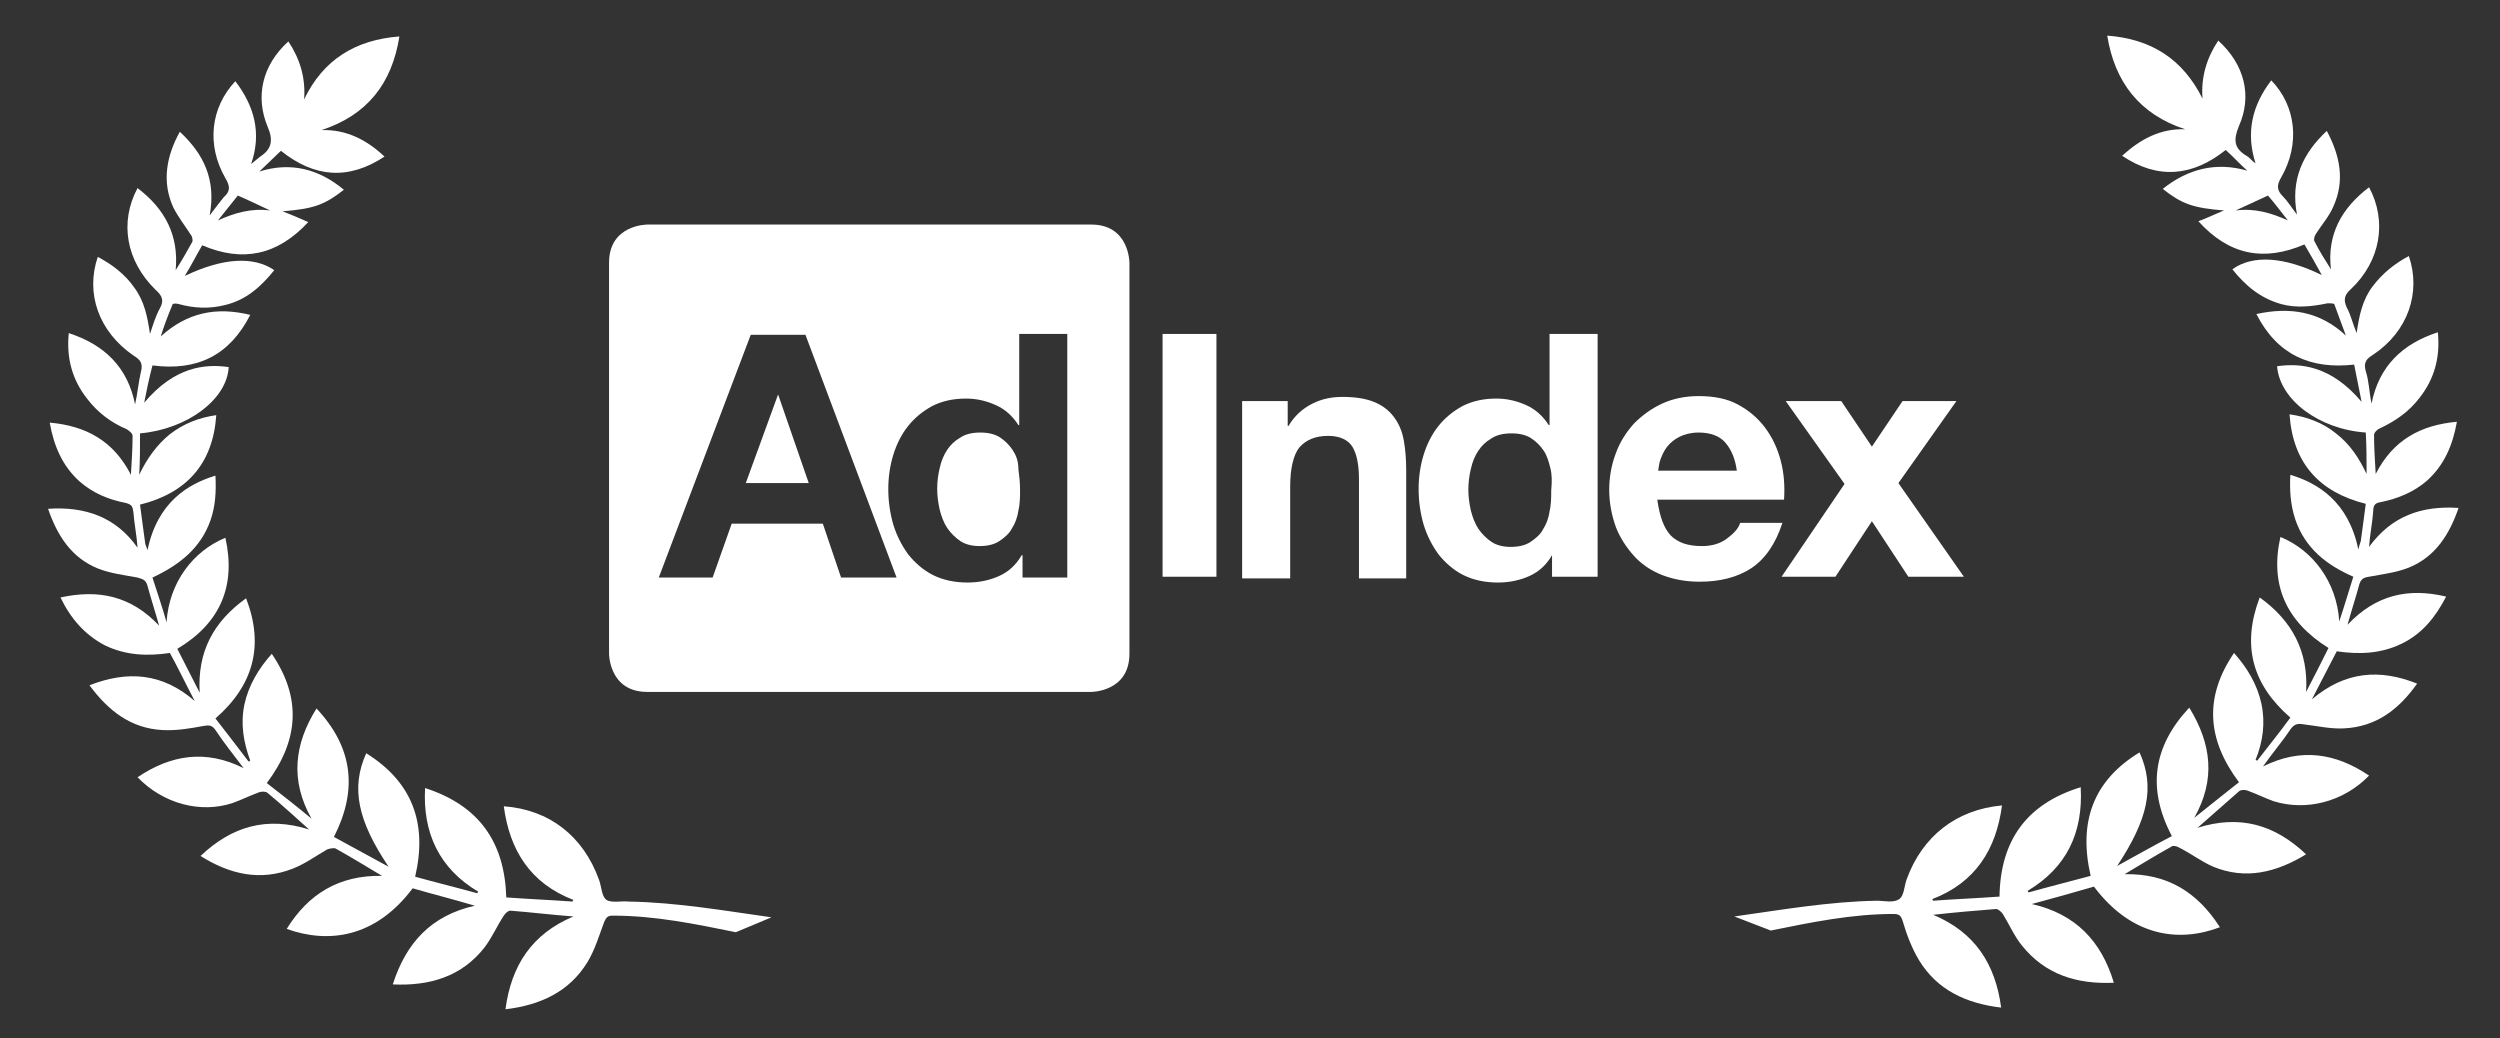 <?xml version="1.0" encoding="utf-8"?>
<!-- Generator: Adobe Illustrator 20.0.0, SVG Export Plug-In . SVG Version: 6.00 Build 0)  -->
<svg version="1.1" id="Слой_1" xmlns="http://www.w3.org/2000/svg" xmlns:xlink="http://www.w3.org/1999/xlink" x="0px" y="0px"
	 viewBox="0 0 301.7 125.3" style="enable-background:new 0 0 301.7 125.3;" xml:space="preserve">
<rect x="0" y="0" width="301.7" height="125.3" fill="#333333" stroke="none"/>
<style type="text/css">
	.st0{fill:#FFFFFF;}
</style>
<g>
	<g>
		<path class="st0" d="M146.8,40.3v29.3h-6.5V40.3H146.8z"/>
		<path class="st0" d="M155.4,48.4v3h0.1c0.7-1.2,1.7-2.1,2.9-2.7c1.2-0.6,2.4-0.8,3.6-0.8c1.6,0,2.8,0.2,3.8,0.6
			c1,0.4,1.8,1,2.4,1.8c0.6,0.8,1,1.7,1.2,2.8c0.2,1.1,0.3,2.3,0.3,3.6v13.1H164v-12c0-1.8-0.3-3.1-0.8-3.9s-1.5-1.3-2.9-1.3
			c-1.6,0-2.7,0.5-3.5,1.4c-0.7,0.9-1.1,2.5-1.1,4.7v11.1h-5.8V48.4H155.4z"/>
		<path class="st0" d="M187.3,67c-0.7,1.2-1.6,2-2.7,2.5c-1.1,0.5-2.4,0.8-3.8,0.8c-1.6,0-3-0.3-4.2-0.9c-1.2-0.6-2.2-1.5-3-2.5
			c-0.8-1.1-1.4-2.3-1.8-3.6c-0.4-1.4-0.6-2.8-0.6-4.3c0-1.4,0.2-2.8,0.6-4.1c0.4-1.3,1-2.5,1.8-3.5c0.8-1,1.8-1.8,2.9-2.4
			c1.2-0.6,2.5-0.9,4.1-0.9c1.3,0,2.5,0.3,3.6,0.8c1.1,0.5,2,1.3,2.7,2.4h0.1V40.3h5.8v29.3h-5.5L187.3,67L187.3,67z M187.1,56.5
			c-0.2-0.8-0.4-1.5-0.8-2.1c-0.4-0.6-0.9-1.1-1.5-1.5c-0.6-0.4-1.4-0.6-2.4-0.6c-1,0-1.8,0.2-2.4,0.6c-0.7,0.4-1.2,0.9-1.6,1.5
			c-0.4,0.6-0.7,1.3-0.9,2.2c-0.2,0.8-0.3,1.7-0.3,2.5c0,0.8,0.1,1.6,0.3,2.5c0.2,0.8,0.5,1.6,0.9,2.2c0.4,0.6,1,1.2,1.6,1.6
			c0.6,0.4,1.4,0.6,2.3,0.6c1,0,1.8-0.2,2.4-0.6c0.6-0.4,1.2-0.9,1.5-1.5c0.4-0.6,0.7-1.4,0.8-2.2c0.2-0.8,0.2-1.7,0.2-2.5
			C187.3,58.1,187.3,57.3,187.1,56.5z"/>
		<path class="st0" d="M201.6,64.6c0.9,0.9,2.1,1.3,3.8,1.3c1.2,0,2.2-0.3,3-0.9c0.8-0.6,1.4-1.2,1.6-1.9h5.1
			c-0.8,2.5-2.1,4.4-3.8,5.5c-1.7,1.1-3.8,1.6-6.2,1.6c-1.7,0-3.2-0.3-4.5-0.8c-1.3-0.5-2.5-1.3-3.4-2.3c-0.9-1-1.7-2.2-2.2-3.5
			c-0.5-1.4-0.8-2.9-0.8-4.5c0-1.6,0.3-3.1,0.8-4.4c0.5-1.4,1.3-2.6,2.2-3.6c1-1,2.1-1.8,3.4-2.4c1.3-0.6,2.8-0.9,4.4-0.9
			c1.8,0,3.4,0.3,4.7,1c1.3,0.7,2.4,1.6,3.3,2.8c0.9,1.2,1.5,2.5,1.9,4c0.4,1.5,0.5,3.1,0.4,4.7h-15.3
			C200.3,62.4,200.8,63.7,201.6,64.6z M208.2,53.4c-0.7-0.8-1.8-1.2-3.2-1.2c-0.9,0-1.7,0.2-2.3,0.5c-0.6,0.3-1.1,0.7-1.5,1.2
			c-0.4,0.5-0.6,1-0.8,1.5c-0.2,0.5-0.2,1-0.3,1.4h9.5C209.4,55.3,208.9,54.2,208.2,53.4z"/>
		<path class="st0" d="M215.5,48.4h6.7l3.7,5.5l3.7-5.5h6.5l-7,9.9l7.9,11.3h-6.7l-4.4-6.7l-4.4,6.7h-6.5l7.6-11.2L215.5,48.4z"/>
	</g>
	<g>
		<path class="st0" d="M122.2,54.3c-0.4-0.6-0.9-1.1-1.5-1.5c-0.6-0.4-1.4-0.6-2.4-0.6c-1,0-1.8,0.2-2.4,0.6
			c-0.7,0.4-1.2,0.9-1.6,1.5c-0.4,0.6-0.7,1.3-0.9,2.2c-0.2,0.8-0.3,1.7-0.3,2.5c0,0.8,0.1,1.6,0.3,2.5c0.2,0.8,0.5,1.6,0.9,2.2
			c0.4,0.6,1,1.2,1.6,1.6c0.6,0.4,1.4,0.6,2.3,0.6c1,0,1.8-0.2,2.4-0.6c0.6-0.4,1.2-0.9,1.5-1.5c0.4-0.6,0.7-1.4,0.8-2.2
			c0.2-0.8,0.2-1.7,0.2-2.5c0-0.9-0.1-1.7-0.2-2.5C122.9,55.6,122.6,54.9,122.2,54.3z"/>
		<polygon class="st0" points="93.9,47.6 90,58.3 97.6,58.3 93.9,47.6 		"/>
		<path class="st0" d="M131.7,27.1H78.1c0,0-4.6,0-4.6,4.6v47.2c0,0,0,4.6,4.6,4.6h53.6c0,0,4.6,0,4.6-4.6V31.7
			C136.3,31.7,136.3,27.1,131.7,27.1z M101.5,69.7l-2.2-6.5h-11l-2.3,6.5h-6.5l11.1-29.3h6.6l11,29.3H101.5z M128.9,69.7h-5.5V67
			h-0.1c-0.7,1.2-1.6,2-2.7,2.5c-1.1,0.5-2.4,0.8-3.8,0.8c-1.6,0-3-0.3-4.2-0.9c-1.2-0.6-2.2-1.5-3-2.5c-0.8-1.1-1.4-2.3-1.8-3.6
			c-0.4-1.4-0.6-2.8-0.6-4.3c0-1.4,0.2-2.8,0.6-4.1c0.4-1.3,1-2.5,1.8-3.5c0.8-1,1.8-1.8,2.9-2.4c1.2-0.6,2.5-0.9,4.1-0.9
			c1.3,0,2.5,0.3,3.6,0.8c1.1,0.5,2,1.3,2.7,2.4h0.1V40.3h5.8V69.7z"/>
	</g>
</g>
<g>
	<path class="st0" d="M209.3,110.6c5.7-0.8,11.4-1.8,17.2-1.9c0.9,0,2,0.3,2.7-0.2c0.6-0.4,0.6-1.6,0.9-2.4c1.9-5.2,6-8.4,11.5-8.9
		c-0.7,5.3-3.2,9.3-8.4,11.3c0,0.1,0.1,0.2,0.1,0.2c2.6-0.2,5.3-0.3,8-0.5c0.1-6.8,3.3-11.2,9.8-13.2c0.3,5.5-1.7,9.7-6.4,12.5
		c0,0.1,0.1,0.1,0.1,0.2c2.5-0.7,4.9-1.3,7.5-2c-1.5-6.5,0.3-11.5,5.9-14.9c1.9,4.2,1,8.1-2.7,13.7c2.2-1.2,4.3-2.4,6.6-3.6
		c-3-5.7-2.3-10.8,2.1-15.5c2.7,4.4,3.2,8.7,0.6,13.3c1.9-1.5,3.6-2.9,5.4-4.3c-3.9-5.2-4.2-10.3-0.6-15.6c1.6,1.8,2.8,3.8,3.3,6.1
		c0.5,2.3,0.2,4.6-0.7,6.8c0.1,0,0.1,0.1,0.2,0.1c1.3-1.7,2.7-3.4,4-5.2c-4.6-4-5.9-8.7-3.7-14.5c3.9,2.8,5.9,6.5,5.6,11.4
		c0.9-1.7,1.8-3.5,2.7-5.3c-5.1-3.2-7.1-7.6-5.8-13.4c3.9,1.6,6.8,5.4,7.1,10.2c0.6-1.8,1.1-3.5,1.7-5.4c-3.2-1.4-5.8-3.4-7-6.9
		c-0.6-1.8-0.7-3.6-0.6-5.4c3.3,1,7,3.2,8.2,9c0.1-0.4,0.2-0.7,0.3-1c0.2-1.5,0.4-2.9,0.6-4.5c-5.6-1.4-8.8-4.9-9.2-10.8
		c2.1,0.3,4,1,5.6,2.3c1.7,1.3,2.8,3,3.7,4.9c0-1.7,0-3.3-0.1-5c-5.7-0.4-10.4-4-10.7-8c2.8-0.4,6.5-0.1,10.2,4.3
		c-0.3-1.5-0.6-3-0.9-4.5c-5.3,0.6-9.3-1.2-11.8-6.1c4.1-0.9,7.7-0.3,10.8,2.6c-0.5-1.3-0.9-2.5-1.4-3.8c-0.1-0.1-0.6-0.1-0.8-0.1
		c-1.9,0.4-3.8,0.6-5.6,0.1c-2.5-0.7-4.3-2.2-5.9-4.2c2.5-1.8,6.3-1.5,10.8,0.7c-0.7-1.3-1.4-2.5-2.1-3.7c-4.9,2.1-9.1,1.3-12.8-2.8
		c1.1-0.4,2.1-0.9,3.1-1.3c-3.8-0.3-5.1-0.8-7.4-2.6c3-2.4,6.4-3.3,10.2-2.2c-0.9-0.8-1.7-1.7-2.6-2.5c-4,3.2-8.2,3.6-12.5,0.7
		c2.2-2,4.6-3.3,7.6-3.2c-5.5-1.8-8.5-5.7-9.4-11.3c5.3,0.4,9.1,2.8,11.5,7.6c-0.2-2.6,0.5-4.9,1.9-7c3.2,2.9,4.1,6.7,2.5,10.3
		c-0.7,1.7-0.6,2.7,0.9,3.6c0.4,0.2,0.6,0.6,1.1,0.9c-1.2-3.7-0.4-7,1.9-10c3,3.1,3.5,7.7,1.2,11.7c-0.6,1-0.5,1.6,0.2,2.3
		c0.6,0.6,1,1.3,1.7,2.2c-0.8-4.2,0.7-7.4,3.6-10.1c1.6,3,2.2,6,0.8,9.1c-0.5,1.2-1.4,2.2-2.1,3.3c-0.2,0.3-0.3,0.7-0.2,0.9
		c0.6,1.2,1.3,2.3,2,3.4c-0.5-4.2,1.3-7.4,4.6-9.9c2.2,4.1,1.4,8.9-2.2,12.3c-0.8,0.7-0.9,1.3-0.5,2.2c0.5,0.9,0.7,1.9,1.2,3.1
		c0.3-2.1,0.7-4,1.9-5.6c1.2-1.6,2.7-2.8,4.4-3.7c1.5,4.4-0.1,9.1-4.3,11.9c-0.8,0.5-1.2,0.9-0.9,2c0.4,1.2,0.4,2.5,0.7,3.9
		c0.9-4.5,3.7-7.2,8-8.6c0.3,3-0.4,5.6-2.2,7.9c-1.3,1.7-2.9,2.8-4.8,3.7c-0.3,0.1-0.7,0.5-0.7,0.8c0,1.5,0.1,3,0.2,4.7
		c2.1-4.1,5.4-5.9,9.8-6.3c-0.5,2.8-1.5,5.2-3.6,7.1c-1.6,1.4-3.6,2.2-5.6,2.6c-0.7,0.1-0.9,0.4-0.9,1.1c-0.1,1.4-0.4,2.8-0.5,4.3
		c2.7-3.7,6.3-5,10.8-4.7c-1.1,3.2-2.8,5.9-6,7.2c-1.5,0.6-3.2,0.8-4.8,1.1c-0.7,0.1-1,0.3-1.2,1c-0.4,1.5-0.9,3-1.4,4.8
		c3.4-3.6,7.3-4.5,11.9-3.4c-1.3,2.5-2.9,4.5-5.4,5.7s-5.1,1.3-7.8,0.9c-1,1.9-1.9,3.7-3,5.8c4-3.4,8.2-3.7,12.7-1.9
		c-2.2,3.1-4.9,5.2-8.8,5.4c-1.6,0.1-3.3-0.3-5-0.5c-0.6-0.1-1,0-1.4,0.5c-1,1.5-2.2,2.9-3.4,4.6c4.6-2.3,8.8-1.6,12.8,1.1
		c-3.1,3.2-7.6,4.3-11.5,3.1c-1.1-0.4-2.1-0.9-3.2-1.3c-0.3-0.1-0.8-0.1-1,0.1c-1.6,1.4-3.2,2.8-5,4.4c5.1-1.6,9.3-0.4,13.1,3.2
		c-3.6,2.2-7.3,3.1-11.2,1.5c-1.4-0.6-2.7-1.6-4.1-2.3c-0.3-0.2-0.8-0.3-1-0.1c-1.8,1-3.6,2.1-5.6,3.3c5.2-0.1,8.8,2.2,11.5,6.4
		c-5,1.9-10.7,1.1-15.2-4.9c-2.4,0.7-4.9,1.4-7.5,2.1c5.3,1.2,8.4,4.5,9.9,9.5c-4.5,0.2-8.3-1-11.1-4.5c-0.9-1.1-1.5-2.5-2.3-3.8
		c-0.2-0.3-0.6-0.6-0.8-0.6c-2.5,0.2-4.9,0.4-7.6,0.7c5,2.1,7.5,5.9,8.2,11.2c-4.2-0.5-7.7-2.1-9.9-5.7c-0.9-1.5-1.5-3.1-2-4.8
		c-0.2-0.6-0.4-0.8-1.1-0.8c-5,0-9.9,1-14.8,2 M276.1,26.6c-0.8-1-1.6-2.1-2.4-3c-1.3,0.6-2.6,1.2-3.9,1.8
		C272.1,25.1,274.1,25.7,276.1,26.6z"/>
</g>
<g>
	<path class="st0" d="M88.8,112.5c-4.9-1-9.8-2-14.8-2c-0.6,0-0.8,0.1-1.1,0.8c-0.6,1.6-1.1,3.3-2,4.8c-2.2,3.6-5.7,5.2-9.9,5.7
		c0.7-5.3,3.2-9.1,8.2-11.2c-2.6-0.2-5.1-0.5-7.6-0.7c-0.3,0-0.6,0.3-0.8,0.6c-0.8,1.2-1.4,2.6-2.3,3.8c-2.8,3.6-6.7,4.7-11.1,4.5
		c1.6-5,4.6-8.3,9.9-9.5c-2.7-0.8-5.1-1.4-7.5-2.1c-4.5,6-10.2,6.7-15.2,4.9c2.6-4.2,6.3-6.5,11.5-6.4c-2-1.2-3.8-2.3-5.6-3.3
		c-0.2-0.1-0.7,0-1,0.1c-1.4,0.8-2.6,1.7-4.1,2.3c-4,1.6-7.7,0.7-11.2-1.5c3.8-3.6,8-4.8,13.1-3.2c-1.8-1.6-3.3-3-5-4.4
		c-0.2-0.2-0.7-0.2-1-0.1c-1.1,0.4-2.1,0.9-3.2,1.3c-3.9,1.3-8.4,0.1-11.5-3.1c4-2.7,8.2-3.4,12.8-1.1C28.1,91,27,89.6,26,88.1
		c-0.4-0.6-0.8-0.6-1.4-0.5c-1.6,0.3-3.3,0.6-5,0.5c-3.8-0.2-6.5-2.3-8.8-5.4c4.6-1.8,8.8-1.5,12.7,1.9c-1.1-2.1-2-4-3-5.8
		c-2.7,0.4-5.3,0.3-7.8-0.9c-2.5-1.3-4.2-3.3-5.4-5.8c4.6-1,8.5-0.2,11.9,3.4c-0.5-1.8-1-3.3-1.4-4.8c-0.2-0.7-0.5-0.8-1.2-1
		c-1.6-0.3-3.3-0.5-4.8-1.1c-3.2-1.3-4.9-4-6-7.2c4.5-0.3,8.2,1,10.8,4.7c-0.1-1.5-0.4-2.9-0.5-4.3c-0.1-0.7-0.2-0.9-0.9-1.1
		c-2.1-0.4-4-1.2-5.6-2.6C7.5,56.2,6.5,53.8,6,51c4.4,0.4,7.7,2.2,9.8,6.3c0.1-1.7,0.2-3.2,0.2-4.7c0-0.3-0.4-0.6-0.7-0.8
		c-1.9-0.8-3.5-2-4.8-3.7c-1.8-2.3-2.5-4.9-2.2-7.9c4.3,1.4,7.1,4.1,8,8.6c0.3-1.3,0.4-2.6,0.7-3.9c0.3-1.1-0.1-1.5-0.9-2
		c-4.2-2.9-5.8-7.5-4.3-11.9c1.7,0.9,3.3,2.1,4.4,3.7c1.2,1.6,1.6,3.5,1.9,5.6c0.4-1.2,0.7-2.2,1.2-3.1c0.5-0.9,0.3-1.5-0.5-2.2
		c-3.6-3.5-4.4-8.2-2.2-12.3c3.3,2.5,5,5.7,4.6,9.9c0.7-1.1,1.4-2.3,2-3.4c0.1-0.2,0-0.7-0.2-0.9c-0.7-1.1-1.5-2.1-2.1-3.3
		c-1.4-3.1-0.8-6.2,0.8-9.1c2.9,2.7,4.4,5.8,3.6,10.1c0.7-0.9,1.2-1.6,1.7-2.2c0.8-0.7,0.8-1.3,0.2-2.3c-2.3-4-1.8-8.5,1.2-11.7
		c2.3,3,3.2,6.3,1.9,10c0.4-0.3,0.7-0.6,1.1-0.9c1.4-0.9,1.6-2,0.9-3.6c-1.5-3.6-0.7-7.4,2.5-10.3c1.4,2.1,2.1,4.4,1.9,7
		c2.3-4.8,6.2-7.2,11.5-7.6c-0.9,5.7-3.9,9.5-9.4,11.3c3-0.1,5.5,1.2,7.6,3.2c-4.4,2.9-8.5,2.5-12.5-0.7c-0.9,0.9-1.8,1.7-2.6,2.5
		c3.8-1.2,7.2-0.3,10.2,2.2c-2.3,1.8-3.6,2.3-7.4,2.6c1,0.4,2,0.8,3.1,1.3c-3.7,4-7.9,4.9-12.8,2.8c-0.7,1.2-1.3,2.4-2.1,3.7
		c4.6-2.2,8.3-2.4,10.8-0.7c-1.6,2-3.4,3.6-5.9,4.2c-1.9,0.5-3.8,0.4-5.6-0.1c-0.3-0.1-0.8-0.1-0.8,0.1c-0.5,1.2-1,2.5-1.4,3.8
		c3.2-2.9,6.7-3.6,10.8-2.6c-2.5,4.9-6.4,6.8-11.8,6.1c-0.4,1.5-0.7,3-1,4.5c3.7-4.4,7.4-4.7,10.2-4.3c-0.2,3.9-5,7.5-10.7,8
		c0,1.7,0,3.3-0.1,5c0.9-1.9,2.1-3.6,3.7-4.9c1.7-1.3,3.5-2,5.6-2.3c-0.4,5.9-3.6,9.4-9.2,10.8c0.2,1.6,0.4,3,0.6,4.5
		c0,0.3,0.2,0.6,0.3,1c1.2-5.8,4.9-8,8.2-9c0.1,1.9,0,3.7-0.6,5.4c-1.2,3.4-3.8,5.4-7,6.9c0.6,1.9,1.2,3.6,1.7,5.4
		c0.3-4.8,3.2-8.6,7.1-10.2c1.3,5.8-0.6,10.3-5.8,13.4c0.9,1.8,1.8,3.5,2.7,5.3c-0.3-5,1.7-8.6,5.6-11.4c2.2,5.7,0.9,10.5-3.7,14.5
		c1.4,1.8,2.7,3.5,4,5.2c0.1,0,0.1-0.1,0.2-0.1c-0.8-2.2-1.2-4.4-0.7-6.8c0.5-2.3,1.7-4.3,3.3-6.1c3.6,5.3,3.3,10.4-0.6,15.6
		c1.8,1.4,3.6,2.8,5.4,4.3c-2.6-4.6-2.1-9,0.6-13.3c4.4,4.7,5,9.8,2.1,15.5c2.2,1.2,4.4,2.4,6.6,3.6c-3.7-5.5-4.6-9.5-2.7-13.7
		c5.6,3.5,7.4,8.5,5.9,14.9c2.5,0.7,5,1.3,7.5,2c0-0.1,0.1-0.1,0.1-0.2c-4.7-2.8-6.7-7.1-6.4-12.5c6.5,2.1,9.6,6.5,9.8,13.2
		c2.7,0.2,5.3,0.3,8,0.5c0-0.1,0.1-0.2,0.1-0.2c-5.2-2-7.7-6-8.4-11.3c5.5,0.4,9.6,3.6,11.5,8.9c0.3,0.8,0.3,2,0.9,2.4
		s1.8,0.1,2.7,0.2c5.8,0.1,11.5,1.1,17.2,1.9 M32.6,25.4c-1.3-0.6-2.5-1.2-3.9-1.8c-0.8,1-1.6,2-2.4,3
		C28.3,25.7,30.3,25.1,32.6,25.4z"/>
</g>
</svg>
